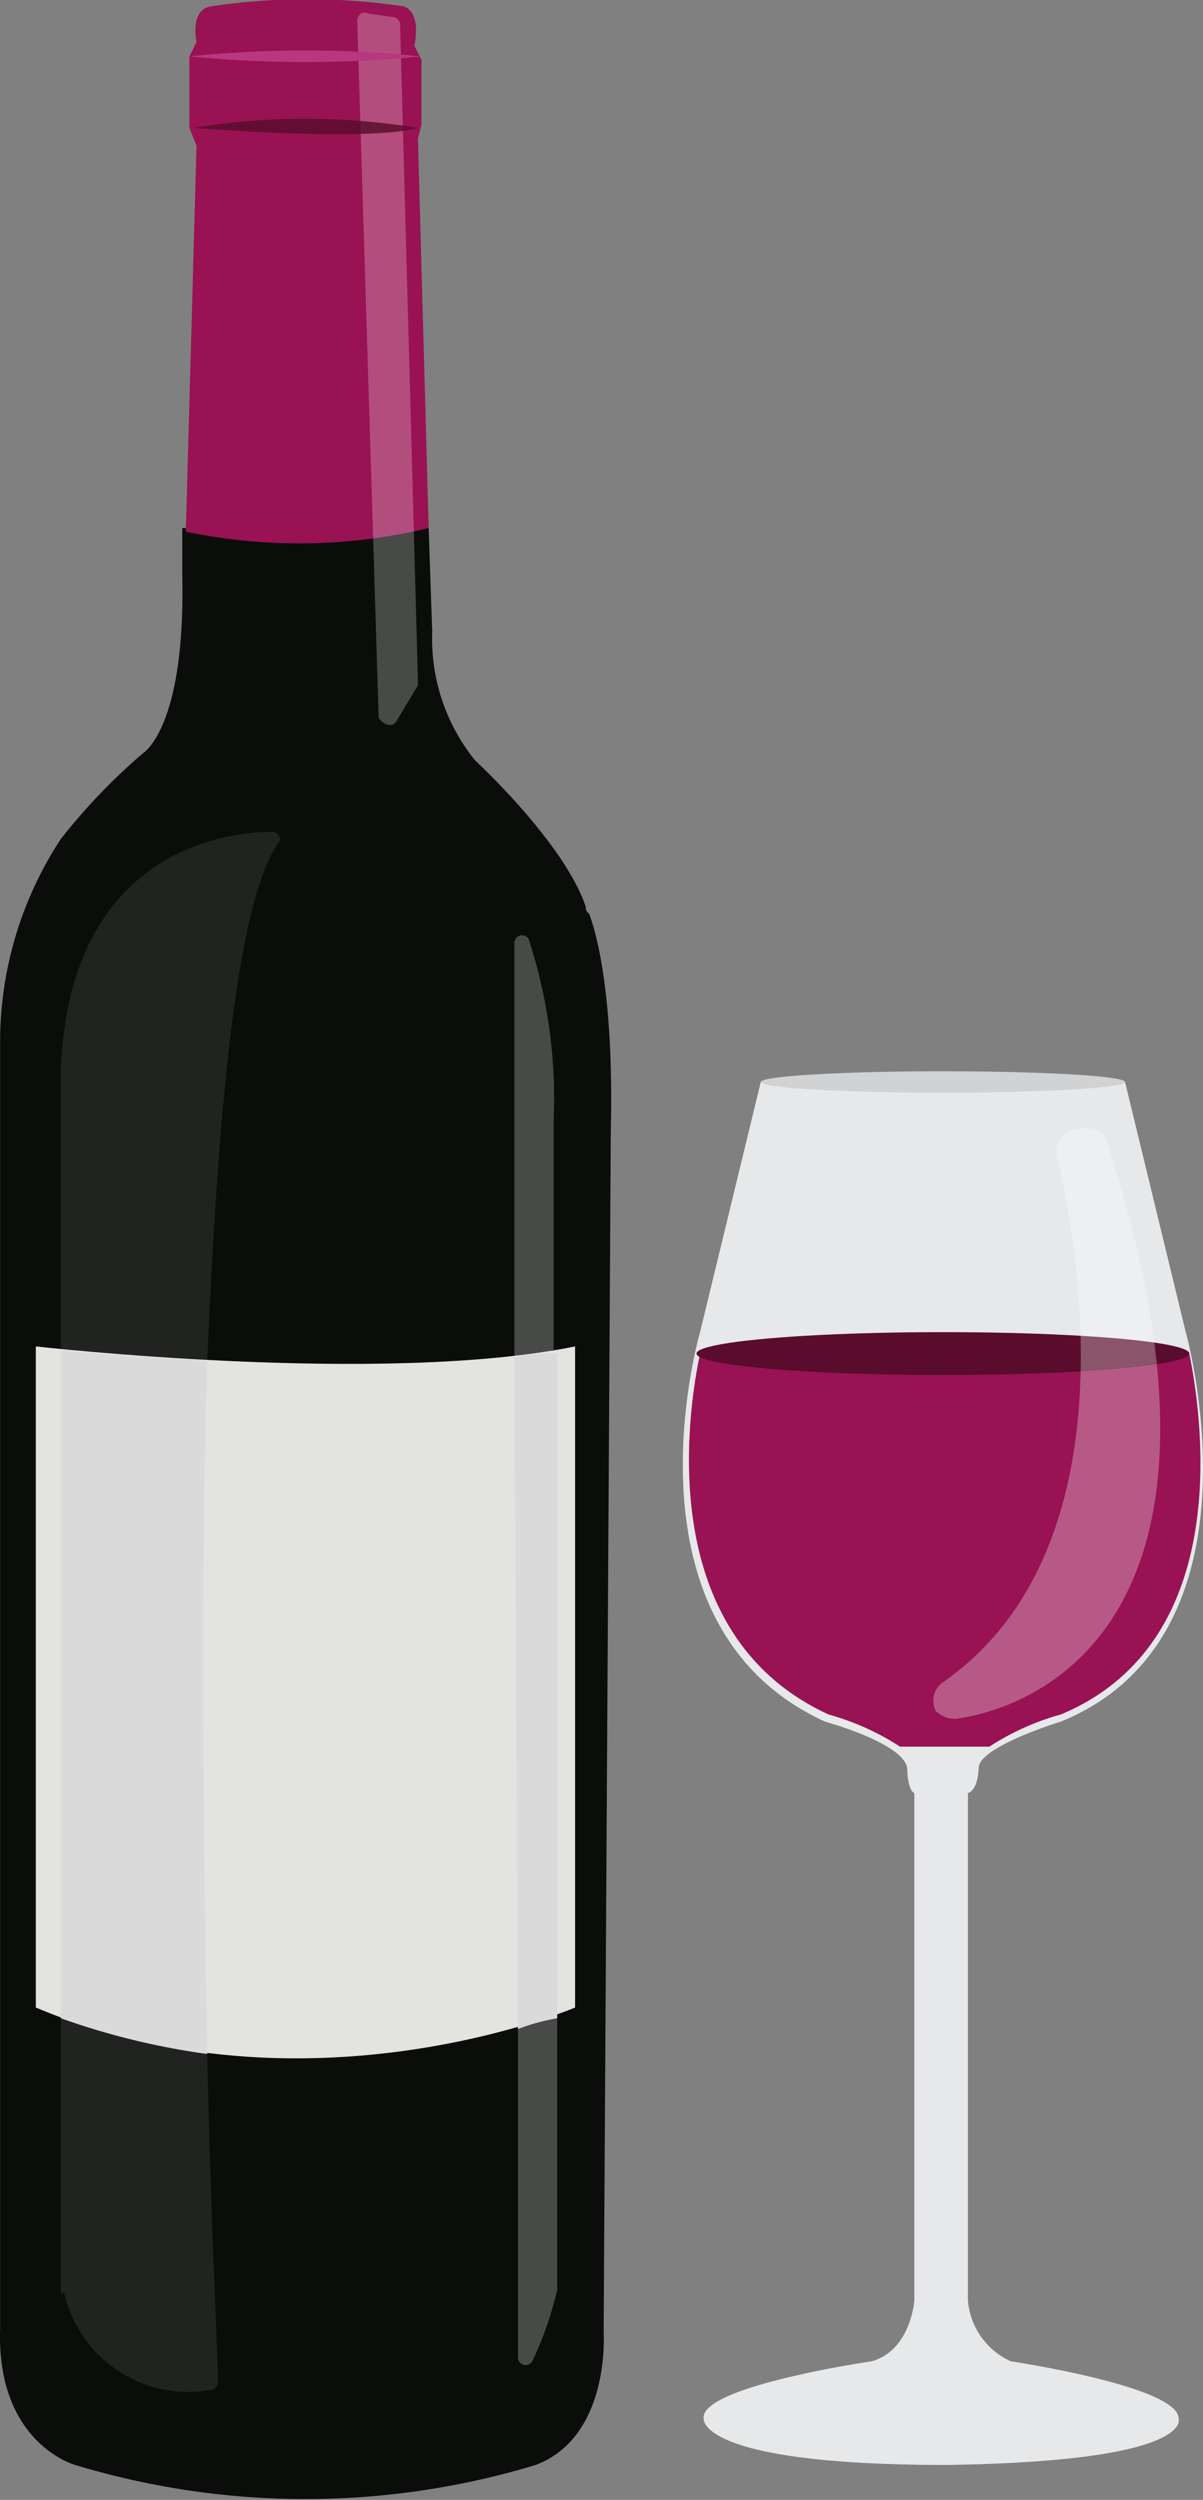 <svg xmlns="http://www.w3.org/2000/svg" viewBox="1366.597 601.522 33.686 69.956">
  <rect x="1366.597" y="601.522" width="33.686" height="69.956" fill="#808080" stroke="none"/>
  <defs>
    <style>
      .cls-1 {
        fill: #0b0d0b;
      }

      .cls-2 {
        fill: #991253;
      }

      .cls-13, .cls-3, .cls-4, .cls-8 {
        fill: #fff;
      }

      .cls-3 {
        opacity: 0.25;
      }

      .cls-4 {
        opacity: 0.5;
      }

      .cls-11, .cls-5 {
        fill: #590c2c;
      }

      .cls-5 {
        opacity: 0.83;
      }

      .cls-6 {
        fill: #b8377f;
      }

      .cls-7 {
        fill: #e3e3e2;
      }

      .cls-8 {
        opacity: 0.09;
      }

      .cls-9 {
        fill: #dadada;
      }

      .cls-10 {
        fill: #e7e8e9;
      }

      .cls-12 {
        fill: #d1d2d4;
      }

      .cls-13 {
        opacity: 0.3;
      }
    </style>
  </defs>
  <g id="Groupe_86" data-name="Groupe 86" transform="translate(1323 594)">
    <path id="Tracé_39" data-name="Tracé 39" class="cls-1" d="M55.6,22.3l.1,2.9a5.411,5.411,0,0,0,1.2,3.6s2.5,2.3,3.1,4.1c0,.1,0,.1.1.2.1.3.7,1.9.6,6.1l-.2,33.6s.2,2.9-1.9,3.7a22.265,22.265,0,0,1-12.9,0s-2.2-.6-2.1-3.8v-36A10.347,10.347,0,0,1,45.3,31a16.956,16.956,0,0,1,2.3-2.4s1.2-.7,1.1-5V22.3Z"/>
    <path id="Tracé_40" data-name="Tracé 40" class="cls-2" d="M55.6,22.3l-.3-10.9.1-.4V9.2l-.2-.4c.2-1-.3-1.1-.3-1.1a18.35,18.35,0,0,0-5.4,0c-.6.1-.4,1-.4,1l-.2.4v2l.2.5-.3,10.8A15.531,15.531,0,0,0,55.6,22.3Z"/>
    <path id="Tracé_41" data-name="Tracé 41" class="cls-3" d="M54.2,27.6,53.6,8.1c0-.1.1-.3.3-.2l.7.1a.215.215,0,0,1,.2.2l.5,18.4v.1l-.6,1C54.6,27.9,54.3,27.8,54.2,27.6Z"/>
    <line id="Ligne_2" data-name="Ligne 2" class="cls-4" y1="0.6" transform="translate(51.4 10.7)"/>
    <line id="Ligne_3" data-name="Ligne 3" class="cls-4" y2="0.2" transform="translate(49.5 10.9)"/>
    <path id="Tracé_42" data-name="Tracé 42" class="cls-5" d="M49,11.1s4.9.4,6.3,0a19.74,19.74,0,0,0-6.3,0"/>
    <path id="Tracé_43" data-name="Tracé 43" class="cls-6" d="M48.9,9.1a31.882,31.882,0,0,1,6.5,0A33.241,33.241,0,0,1,48.9,9.1Z"/>
    <path id="Tracé_44" data-name="Tracé 44" class="cls-7" d="M44.6,45.2s9.7,1.1,15.1,0V63.7s-7.5,3.2-15.1,0Z"/>
    <path id="Tracé_45" data-name="Tracé 45" class="cls-8" d="M51.4,31.1c.1-.1,0-.3-.2-.3-1.5,0-5.7.7-5.9,6.7v7.8c.8.1,2.3.2,4.1.3C49.7,38.7,50.2,32.8,51.4,31.1Z"/>
    <path id="Tracé_46" data-name="Tracé 46" class="cls-8" d="M45.4,71.7h0a3.558,3.558,0,0,0,4.1,2.7.215.215,0,0,0,.2-.2c0-.9-.2-4.4-.3-9.2a22.2,22.2,0,0,1-4.1-1v7.7Z"/>
    <path id="Tracé_47" data-name="Tracé 47" class="cls-3" d="M58.1,73.5a.215.215,0,0,0,.4.1,9.659,9.659,0,0,0,.7-2h0V63.8a8.112,8.112,0,0,1-1.1.3Z"/>
    <path id="Tracé_48" data-name="Tracé 48" class="cls-3" d="M59.1,38.9a14.4,14.4,0,0,0-.7-5.1.215.215,0,0,0-.4.1V45.5a3.6,3.6,0,0,0,1.1-.2Z"/>
    <path id="Tracé_49" data-name="Tracé 49" class="cls-9" d="M49.4,45.6c-1.7-.1-3.2-.2-4.1-.3V64a20.42,20.42,0,0,0,4.1,1C49.3,59.4,49.2,52,49.4,45.6Z"/>
    <path id="Tracé_50" data-name="Tracé 50" class="cls-9" d="M58,45.5l.1,18.8a6.149,6.149,0,0,1,1.1-.3V45.4A4.483,4.483,0,0,0,58,45.5Z"/>
    <path id="Tracé_51" data-name="Tracé 51" class="cls-10" d="M75.1,37.8l1.7,7s2.4,8.5-3.5,10.9c0,0-2.3.7-2.3,1.3,0,0,0,.6-.3.7V71.9a2.058,2.058,0,0,0,1.2,1.7s4.7.7,4.7,1.6c0,0,.5,1.2-6.5,1.3-7,0-6.8-1.3-6.8-1.3-.1-.9,4.7-1.6,4.7-1.6,1.1-.3,1.2-1.7,1.2-1.7V57.7c-.2-.1-.2-.7-.2-.7-.1-.7-2.3-1.3-2.3-1.3-5.9-2.7-3.5-10.9-3.5-10.9l1.7-7"/>
    <path id="Tracé_52" data-name="Tracé 52" class="cls-2" d="M68.8,56.4a7.183,7.183,0,0,0-2-.9c-4.8-2.2-4-8.2-3.6-10.1H76.9c.4,2,1.2,8.1-3.6,10.1a7.183,7.183,0,0,0-2,.9Z"/>
    <ellipse id="Ellipse_15" data-name="Ellipse 15" class="cls-11" cx="6.9" cy="0.6" rx="6.9" ry="0.6" transform="translate(63.1 44.8)"/>
    <ellipse id="Ellipse_16" data-name="Ellipse 16" class="cls-12" cx="5.1" cy="0.3" rx="5.1" ry="0.3" transform="translate(64.9 37.5)"/>
    <path id="Tracé_53" data-name="Tracé 53" class="cls-13" d="M70.5,55.6c1.9-.3,8.5-2.5,4.1-16.1a.548.548,0,0,0-.6-.4h-.2a.641.641,0,0,0-.6.8c.6,2.6,2.1,11-3.2,14.7a.627.627,0,0,0-.2.8h0A.748.748,0,0,0,70.5,55.6Z"/>
  </g>
</svg>
